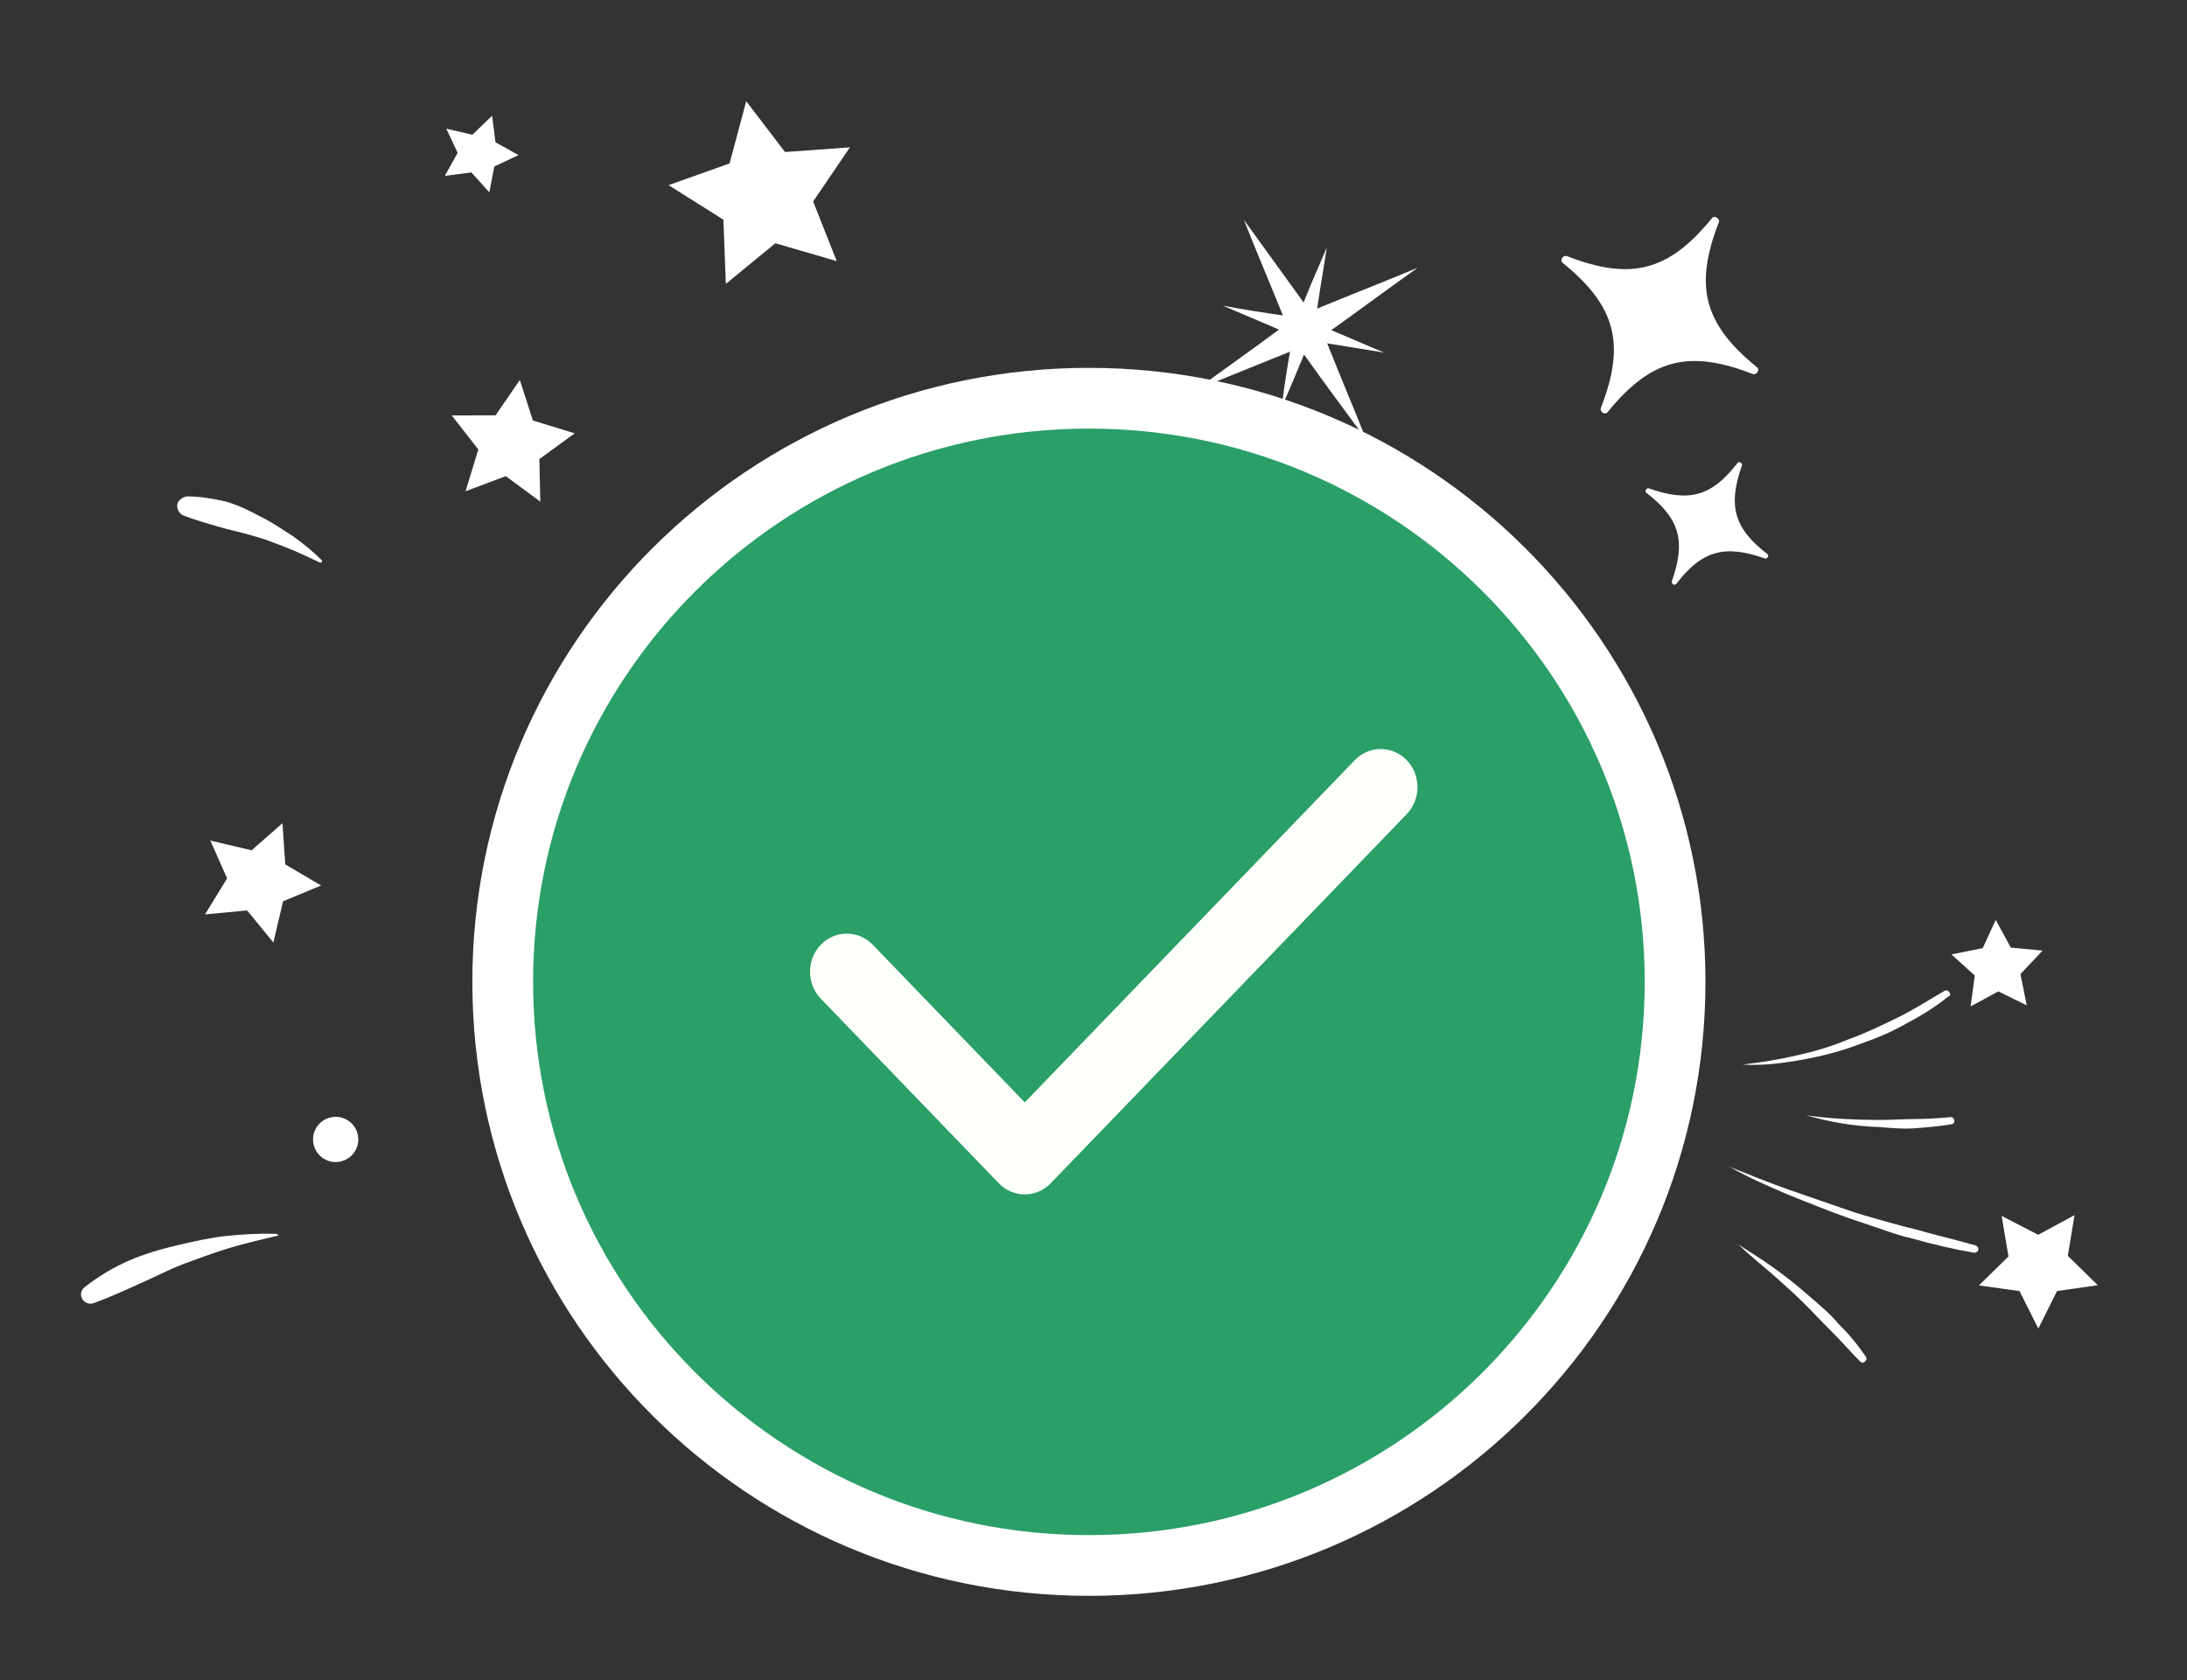 <svg width="108" height="83" viewBox="0 0 108 83" fill="none" xmlns="http://www.w3.org/2000/svg">
<rect x="0" y="0" width="108" height="83" fill="#333333" stroke="none"/>
<path d="M53.773 77.33C69.76 77.33 82.72 64.423 82.72 48.501C82.72 32.578 69.76 19.671 53.773 19.671C37.786 19.671 24.826 32.578 24.826 48.501C24.826 64.423 37.786 77.33 53.773 77.33Z" fill="#2A9F67" stroke="white" stroke-width="3" stroke-miterlimit="10" stroke-linecap="round" stroke-linejoin="round"/>
<path d="M69.468 37.552C68.759 36.816 67.609 36.816 66.9 37.552L50.606 54.454L43.1 46.669C42.39 45.933 41.241 45.933 40.532 46.669C39.823 47.404 39.823 48.596 40.532 49.331L49.322 58.448C49.663 58.802 50.124 59 50.606 59C51.088 59 51.55 58.802 51.89 58.448L69.469 40.215C70.177 39.479 70.177 38.287 69.468 37.552Z" fill="#FCFFFA"/>
<path d="M85.409 57.637C86.403 58.036 87.397 58.435 88.383 58.784C89.369 59.133 90.404 59.474 91.39 59.823C91.883 59.998 93.938 60.579 94.473 60.695C95.5 60.986 96.519 61.226 97.547 61.517C97.655 61.55 97.722 61.642 97.689 61.751C97.656 61.859 97.555 61.876 97.505 61.884C96.445 61.702 95.425 61.462 94.398 61.171C93.864 61.055 93.371 60.88 92.878 60.706C92.385 60.531 91.842 60.365 91.349 60.191C90.363 59.842 89.369 59.442 88.375 59.043C87.322 58.602 86.32 58.153 85.409 57.637C85.367 57.695 85.359 57.645 85.409 57.637Z" fill="white"/>
<path d="M85.848 61.476C86.424 61.842 87.001 62.208 87.586 62.625C88.171 63.041 88.706 63.466 89.249 63.941C89.793 64.416 90.328 64.841 90.779 65.383C91.273 65.866 91.724 66.408 92.134 67.008C92.201 67.1 92.168 67.209 92.076 67.276C91.984 67.343 91.926 67.301 91.867 67.259C91.374 66.776 90.922 66.234 90.429 65.751C89.936 65.267 89.493 64.775 88.999 64.292C88.506 63.809 87.963 63.334 87.478 62.9C86.876 62.384 86.341 61.959 85.848 61.476C85.806 61.534 85.798 61.484 85.848 61.476C85.798 61.484 85.798 61.484 85.848 61.476Z" fill="white"/>
<path d="M89.205 55.094C90.365 55.259 91.56 55.316 92.745 55.323C93.313 55.33 93.923 55.279 94.541 55.278C95.159 55.277 95.718 55.235 96.328 55.184C96.428 55.167 96.495 55.259 96.511 55.359C96.528 55.459 96.436 55.526 96.386 55.534C95.785 55.635 95.176 55.686 94.616 55.729C94.007 55.78 93.431 55.722 92.804 55.673C91.51 55.633 90.341 55.418 89.205 55.094C89.163 55.153 89.163 55.153 89.205 55.094C89.154 55.102 89.154 55.102 89.205 55.094Z" fill="white"/>
<path d="M86.053 52.586C86.963 52.485 87.815 52.342 88.708 52.14C89.601 51.939 90.436 51.695 91.254 51.352C92.08 51.059 92.89 50.665 93.699 50.272C94.509 49.878 95.251 49.393 96.002 48.958C96.094 48.891 96.203 48.924 96.269 49.016C96.336 49.108 96.303 49.216 96.203 49.233C95.477 49.818 94.726 50.254 93.875 50.705C93.074 51.149 92.198 51.451 91.371 51.744C90.495 52.046 89.602 52.247 88.7 52.399C87.849 52.542 86.939 52.644 86.053 52.586C86.012 52.645 86.012 52.645 86.053 52.586C86.003 52.595 86.003 52.595 86.053 52.586Z" fill="white"/>
<path d="M97.724 63.495L99.184 62.066L98.847 60.063L100.652 60.995L102.446 60.024L102.115 62.036L103.595 63.486L101.583 63.773L100.658 65.627L99.729 63.776L97.724 63.495Z" fill="white"/>
<path d="M100.868 46.956L99.775 48.118L100.086 49.661L98.683 48.971L97.314 49.715L97.521 48.188L96.367 47.146L97.912 46.835L98.553 45.44L99.298 46.808L100.868 46.956Z" fill="white"/>
<path d="M16.761 57.386C17.37 57.284 17.78 56.708 17.678 56.099C17.576 55.491 17 55.081 16.391 55.183C15.782 55.285 15.372 55.862 15.474 56.47C15.576 57.078 16.152 57.488 16.761 57.386Z" fill="white"/>
<path d="M41.32 12.898L38.288 12.017L35.844 14.024L35.723 10.852L33.015 9.145L36.028 8.073L36.851 5L38.766 7.509L41.972 7.279L40.155 9.953L41.32 12.898Z" fill="white"/>
<path d="M13.499 46.557L12.203 44.973L10.124 45.168L11.215 43.389L10.386 41.52L12.424 42.002L13.95 40.664L14.087 42.7L15.858 43.741L13.98 44.52L13.499 46.557Z" fill="white"/>
<path d="M22.308 20.52L24.471 20.517L25.671 18.771L26.317 20.773L28.38 21.405L26.636 22.676L26.681 24.779L24.976 23.521L22.989 24.267L23.621 22.204L22.308 20.52Z" fill="white"/>
<path d="M22.039 6.357L23.326 6.656L24.301 5.719L24.47 7.029L25.606 7.662L24.413 8.223L24.164 9.5L23.278 8.517L21.967 8.686L22.6 7.55L22.039 6.357Z" fill="white"/>
<path d="M13.718 61.038C12.925 61.223 12.132 61.407 11.347 61.642C10.563 61.877 9.837 62.154 9.06 62.438C8.334 62.715 7.625 63.092 6.857 63.427C6.14 63.753 5.422 64.08 4.646 64.365C4.404 64.457 4.128 64.349 4.036 64.107C3.952 63.915 4.019 63.698 4.202 63.564C4.886 63.037 5.587 62.611 6.355 62.276C7.123 61.941 7.957 61.697 8.75 61.513C9.543 61.328 10.386 61.135 11.196 61.05C12.006 60.965 12.874 60.922 13.651 60.946C13.701 60.938 13.71 60.988 13.71 60.988C13.768 61.029 13.768 61.029 13.718 61.038Z" fill="white"/>
<path d="M15.804 27.791C15.244 27.525 14.685 27.259 14.133 27.043C13.582 26.826 13.03 26.61 12.437 26.452C11.894 26.286 11.31 26.178 10.767 26.012C10.224 25.846 9.631 25.689 9.079 25.472C8.804 25.364 8.703 25.072 8.77 24.855C8.844 24.688 9.028 24.554 9.228 24.521C9.846 24.52 10.481 24.619 11.124 24.768C11.717 24.926 12.336 25.234 12.845 25.509C13.405 25.775 13.932 26.15 14.45 26.474C14.976 26.849 15.453 27.233 15.888 27.674C15.896 27.724 15.896 27.724 15.904 27.774C15.854 27.783 15.804 27.791 15.804 27.791Z" fill="white"/>
<path d="M64.397 17.513C65.41 18.939 66.472 20.356 67.476 21.732C66.847 20.139 66.169 18.554 65.541 16.96C66.493 17.109 67.395 17.267 68.347 17.415C67.461 17.049 66.626 16.675 65.74 16.309C67.167 15.297 68.585 14.235 70.012 13.223C68.376 13.91 66.732 14.547 65.046 15.242C65.186 14.24 65.377 13.23 65.518 12.228C65.152 13.113 64.735 14.007 64.377 14.942C63.374 13.567 62.428 12.232 61.425 10.857C62.053 12.45 62.731 14.035 63.351 15.578C62.349 15.438 61.397 15.289 60.386 15.098C61.33 15.506 62.216 15.872 63.16 16.279C61.834 17.275 60.449 18.228 59.122 19.223C60.666 18.603 62.16 17.992 63.704 17.372C63.547 18.274 63.398 19.225 63.29 20.119C63.665 19.283 64.031 18.398 64.397 17.513Z" fill="white"/>
<path d="M84.538 10.781C82.404 13.405 80.525 13.876 77.384 12.653C77.167 12.587 77.009 12.871 77.184 12.996C79.809 15.129 80.279 17.006 79.056 20.146C78.989 20.363 79.273 20.521 79.398 20.346C81.532 17.722 83.411 17.252 86.552 18.474C86.769 18.54 86.927 18.256 86.752 18.131C84.127 15.999 83.657 14.121 84.881 10.981C84.956 10.814 84.663 10.606 84.538 10.781Z" fill="white"/>
<path d="M85.798 22.874C84.531 24.528 83.395 24.822 81.424 24.123C81.315 24.09 81.19 24.266 81.307 24.349C82.962 25.615 83.256 26.75 82.557 28.721C82.524 28.829 82.699 28.954 82.783 28.837C84.05 27.183 85.185 26.889 87.157 27.587C87.265 27.62 87.39 27.445 87.273 27.362C85.618 26.096 85.325 24.961 86.023 22.99C86.057 22.881 85.881 22.757 85.798 22.874Z" fill="white"/>
</svg>
